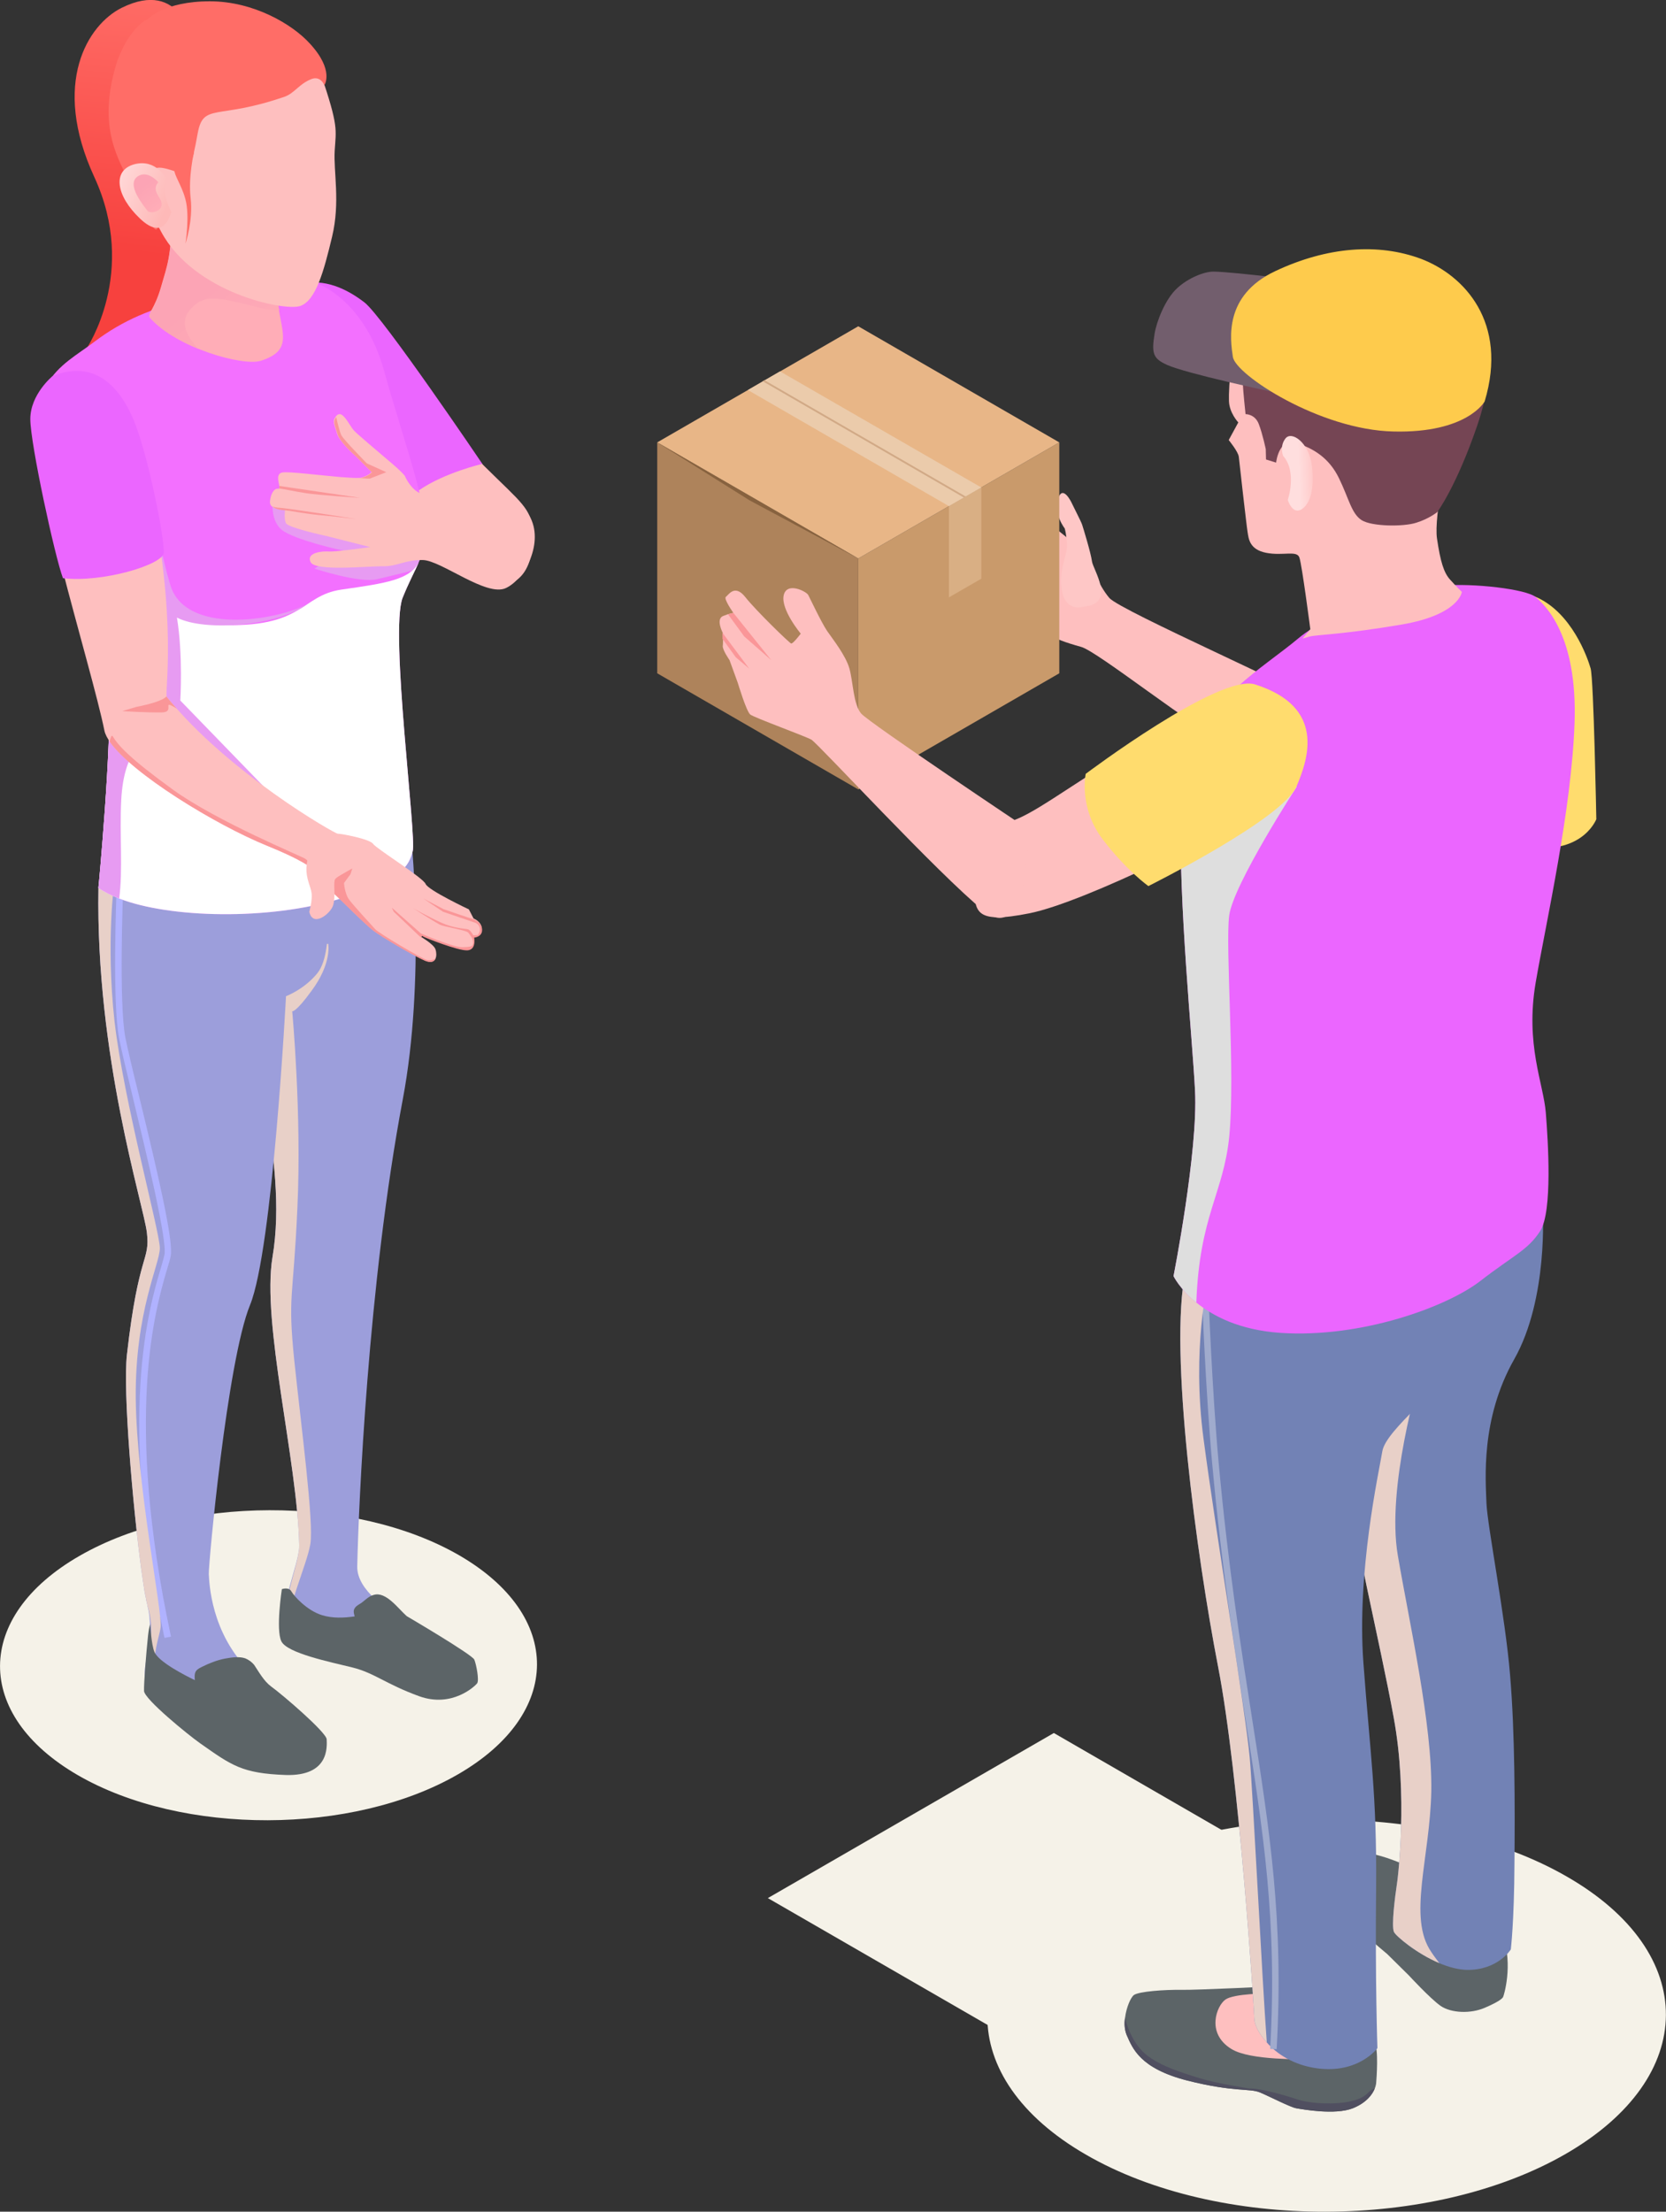 <svg width="64.31" height="85.34" viewBox="0 0 64.31 85.34" xmlns="http://www.w3.org/2000/svg" xmlns:xlink="http://www.w3.org/1999/xlink" overflow="hidden"><rect x="0" y="0" width="64.31" height="85.34" fill="#333333" stroke="none"/><defs></defs><g><path d="M41.98 72.45C47.11 69.49 55.4 69.47 60.5 72.42 65.6 75.36 65.57 80.15 60.44 83.11 55.31 86.07 47.02 86.09 41.92 83.14 36.82 80.2 36.85 75.41 41.98 72.45Z" fill="#F5F2E8"/><path d="M40.68 79.61 29.64 73.24 40.68 66.87 51.71 73.24Z" fill="#F5F2E8"/><g><g><path d="M38.77 19.78C38.77 19.78 38.82 19.18 39.28 19.36 39.74 19.54 41.81 21.2 41.95 21.45 42.08 21.71 42.4 22.58 42.82 23.07 43.24 23.57 50.66 26.8 50.74 27.09 50.83 27.38 49.1 29.57 47.59 28.84 46.08 28.11 42.37 25.13 41.73 24.96 41.09 24.78 40.75 24.66 40.4 24.42 40.05 24.18 39.43 23.37 39.43 23.37 39.43 23.37 38.13 22.94 37.99 22.75 37.85 22.56 38.02 22.31 38.24 22.31 38.45 22.3 39.7 22.7 39.7 22.7L39.07 22.14C39.07 22.14 37.84 21.55 37.83 21.31 37.82 21.07 38.11 20.84 38.22 20.83 38.33 20.83 38 20.68 38.02 20.36 38.03 20.05 38.5 19.92 38.5 19.92L38.77 19.78Z" fill="#FEBFBF"/><path d="M41.82 23.41C41.82 23.41 41.16 23.63 41 22.83 40.84 22.03 41.2 21.44 41.19 21.03 41.17 20.62 41.1 20.39 41.1 20.39 41.1 20.39 40.67 19.85 40.84 19.26 41.01 18.67 41.35 19.36 41.38 19.43 41.41 19.5 41.73 20.12 41.77 20.24 41.81 20.36 42.11 21.34 42.15 21.65 42.18 21.97 43.12 23.3 41.82 23.41Z" fill="#FEC7C6"/></g><g><path d="M33.13 30.46 40.89 25.98 40.89 17.07 33.13 21.55Z" fill="#C99A6B"/><path d="M33.13 30.46 25.37 25.98 25.37 17.07 33.13 21.55Z" fill="#AE835B"/><path d="M33.13 21.55 25.37 17.07 33.13 12.59 40.89 17.07Z" fill="#E8B687"/><path d="M36.63 23.05 37.88 22.33 37.88 18.81 36.63 19.53Z" fill="#D9AF84"/><path d="M36.63 19.53 28.87 15.05 30.11 14.33 37.88 18.81Z" fill="#EBCBAB"/><path d="M37.21 19.2 29.44 14.71 29.51 14.67 37.28 19.16Z" fill="#D1A986"/><path d="M25.37 17.07 33.13 21.55 28.94 19.31Z" fill="#87623F"/></g><g><linearGradient x1="2139.63" y1="-22.079" x2="2140.78" y2="-22.079" gradientUnits="userSpaceOnUse" id="SVGID_1_" gradientTransform="matrix(-0.999 0.037 0.037 0.999 2189.61 -38.864)"><stop offset="0.122" stop-color="#FEB9B8"/><stop offset="1" stop-color="#FFDEDE"/></linearGradient><path d="M57.11 23.04C57.11 23.04 57.88 22.44 59.28 23.03 60.67 23.63 61.28 25.37 61.4 25.79 61.52 26.21 61.62 31.61 61.62 31.61 61.62 31.61 61.01 33.21 58.47 32.57 55.92 31.93 57.11 23.04 57.11 23.04Z" fill="#FFDC6E"/><path d="M54.79 72.25C54.76 72.2 53.33 71.44 52.29 71.46 51.24 71.48 51.34 72.76 51.53 73.33 51.72 73.9 53.55 75.4 53.55 75.4L54.39 76.23C54.39 76.23 55.2 77.11 55.61 77.4 56.02 77.68 56.77 77.71 57.32 77.47 57.88 77.23 57.99 77.11 58.02 77.06 58.05 77.01 58.41 75.83 58.02 74.72 57.63 73.61 54.79 72.25 54.79 72.25Z" fill="#5C6467"/><path d="M58.29 64.62C58.48 66.84 58.48 69.7 58.46 71.92 58.45 74.15 58.32 75.22 58.32 75.22 58.32 75.22 57.82 76.03 56.62 76.01 56.28 76 55.91 75.9 55.56 75.75 54.68 75.38 53.89 74.71 53.81 74.55 53.7 74.32 53.86 73.12 53.91 72.79 53.97 72.45 54.35 69.25 53.8 66.28 53.26 63.31 52.13 58.74 52.08 57.28 52.06 56.82 52.13 55.86 52.24 54.76 52.46 52.36 52.84 49.31 52.84 49.31L59.55 46.66C59.55 46.66 59.78 50.1 58.45 52.45 57.14 54.76 57.35 57.12 57.38 58.01 57.42 58.91 58.11 62.4 58.29 64.62Z" fill="#7282B5"/><path d="M55.56 75.75C54.68 75.38 53.89 74.71 53.81 74.55 53.7 74.32 53.86 73.12 53.91 72.79 53.97 72.45 54.35 69.25 53.8 66.28 53.26 63.31 52.13 58.74 52.08 57.28 52.06 56.82 52.13 55.86 52.24 54.76 52.95 54.05 53.8 53.49 54.8 53.11 54.8 53.11 53.5 57.4 53.96 60.03 54.41 62.66 55.29 66.53 55.25 69.11 55.2 71.7 54.33 73.99 55.25 75.32 55.34 75.46 55.45 75.6 55.56 75.75Z" fill="#E8D0C8"/><path d="M43.49 78.52C43.72 79.04 44 79.81 45.83 80.28 47.66 80.74 48.23 80.57 48.64 80.74 49.04 80.91 49.81 81.31 50.04 81.35 50.27 81.39 51.54 81.62 52.22 81.35 52.74 81.14 52.98 80.82 53.07 80.58 53.1 80.51 53.11 80.45 53.12 80.4 53.14 80.18 53.22 79.04 53.06 78.83 52.9 78.62 49.27 76.64 49.27 76.64 49.27 76.64 46.25 76.79 45.61 76.78 44.96 76.77 43.97 76.84 43.77 76.98 43.65 77.07 43.48 77.45 43.43 77.85 43.39 78.08 43.41 78.32 43.49 78.52Z" fill="#5C6467"/><path d="M48.93 76.92C48.93 76.92 47.65 76.92 47.31 77.15 46.97 77.38 46.54 78.45 47.53 79.06 48.27 79.52 50.29 79.44 50.62 79.48 50.95 79.52 51.58 79.44 51.79 79.22 52 79 50.49 77.93 50.49 77.93L48.93 76.92Z" fill="#FEBFBF"/><path d="M43.49 78.52C43.72 79.04 44 79.81 45.83 80.28 47.66 80.74 48.23 80.57 48.64 80.74 49.04 80.91 49.81 81.31 50.04 81.35 50.27 81.39 51.54 81.62 52.22 81.35 52.74 81.14 52.98 80.82 53.07 80.58 52.98 80.61 52.88 80.67 52.8 80.76 52.3 81.3 50.67 81.2 50.12 81.02 48.65 80.54 48.24 80.59 48.24 80.59 48.24 80.59 46.95 80.39 46.31 80.19 45.67 79.99 44.63 79.69 44.1 79.15 43.57 78.61 43.43 77.85 43.43 77.85 43.39 78.08 43.41 78.32 43.49 78.52Z" fill="#504F60"/><path d="M56.41 52.37C55.72 53.52 53.49 55.17 53.36 56 53.22 56.84 52.37 60.66 52.63 64.17 52.89 67.68 53.15 69.23 53.12 72.82 53.08 76.41 53.17 79.03 53.17 79.03 53.17 79.03 52.45 80.02 50.85 79.81 49.95 79.69 49.29 79.26 48.9 78.81 48.59 78.47 48.43 78.13 48.42 77.91 48.4 77.41 47.84 68.53 47.02 64.31 46.2 60.09 45.11 52.09 45.76 49.08 45.78 49 45.8 48.93 45.84 48.86 46.95 46.26 56.92 49.83 56.92 49.83 56.92 49.83 57.1 51.21 56.41 52.37Z" fill="#7282B5"/><g><path d="M49.28 79.07 49.03 79.06C49.31 74.15 48.77 70.71 48.08 66.35 47.65 63.61 47.16 60.5 46.79 56.45 46.54 53.7 46.4 50.02 46.4 49.98L46.65 49.97C46.65 50.01 46.79 53.68 47.04 56.42 47.41 60.46 47.9 63.56 48.33 66.3 49.02 70.67 49.56 74.13 49.28 79.07Z" fill="#A0ABCD"/></g><path d="M48.9 78.81C48.59 78.47 48.43 78.13 48.42 77.91 48.4 77.41 47.84 68.53 47.02 64.31 46.2 60.09 45.11 52.09 45.76 49.08 45.78 49 45.8 48.93 45.84 48.86 46.1 49.02 46.37 49.2 46.64 49.4 46.64 49.4 45.99 52.03 46.46 55.53 46.92 59.03 48.09 66.12 48.24 67.81 48.37 69.27 48.71 76.23 48.9 78.81Z" fill="#E8D0C8"/><path d="M59.67 42.93C59.76 44.05 59.93 46.73 59.46 47.49 58.98 48.24 58.43 48.43 57.14 49.43 55.86 50.42 52.56 51.64 49.42 51.43 47.84 51.32 46.82 50.78 46.18 50.26 45.54 49.74 45.3 49.24 45.3 49.24 45.3 49.24 46.25 44.42 46.13 42.09 46.04 40.21 45.48 34.69 45.59 31.37 45.62 30.55 45.68 29.86 45.81 29.4 46.45 27.06 48.79 25.75 50.12 24.63 51.45 23.51 54.51 22.72 55.68 22.6 56.84 22.49 58.92 22.73 59.28 23.04 59.64 23.35 60.9 24.5 60.78 27.9 60.66 31.29 59.69 35.53 59.28 37.91 58.87 40.3 59.58 41.81 59.67 42.93Z" fill="#EB66FF"/><path d="M47.45 43.86C47.23 46.05 46.3 46.91 46.18 50.26 45.54 49.74 45.3 49.24 45.3 49.24 45.3 49.24 46.25 44.42 46.13 42.09 46.04 40.21 45.48 34.69 45.59 31.37 45.72 31.11 45.79 30.98 45.79 30.98L50.06 30.35C50.06 30.35 47.61 34.12 47.45 35.32 47.29 36.53 47.69 41.4 47.45 43.86Z" fill="#DEDEDE"/><path d="M55.94 17.21C55.94 17.21 55.34 19.91 55.47 20.78 55.6 21.66 55.73 22.1 55.98 22.37 56.22 22.64 56.43 22.84 56.43 22.84 56.43 22.84 56.33 23.72 54.1 24.1 51.87 24.48 50.84 24.49 50.56 24.56 50.28 24.64 50.28 24.64 50.28 24.64L50.58 24.28C50.58 24.28 50.26 21.81 50.16 21.52 50.07 21.22 49.53 21.46 48.87 21.33 48.22 21.2 48.2 20.77 48.16 20.54 48.12 20.31 47.84 17.83 47.82 17.63 47.8 17.43 47.43 16.98 47.43 16.98L47.8 16.3C47.8 16.3 47.45 15.93 47.44 15.47 47.42 15.01 47.53 13.03 48.04 12.41 48.55 11.79 51.95 11.39 52.88 11.67 53.82 11.96 56.42 13.89 55.94 17.21Z" fill="#FEBFBF"/><path d="M48.09 13.38C48.09 13.38 48.19 13.49 48.22 13.77 48.25 14.05 47.96 14.33 47.97 14.74 47.99 15.15 48.08 15.98 48.08 15.98 48.08 15.98 48.44 15.97 48.59 16.36 48.74 16.75 48.86 17.33 48.86 17.33L48.87 17.73 49.26 17.85C49.26 17.85 49.36 16.88 50.03 17.09 50.7 17.3 51.31 17.67 51.69 18.46 52.07 19.24 52.17 19.82 52.56 20.07 52.95 20.32 54.18 20.33 54.67 20.17 55.16 20.02 55.48 19.76 55.48 19.76 55.48 19.76 56.21 18.79 57.02 16.43 57.83 14.08 57.33 12.7 57.01 12.25 56.69 11.8 55.75 11.44 55.75 11.44 55.75 11.44 55.79 10.41 53.39 9.91 50.98 9.42 48.17 11.48 47.85 11.83 47.53 12.17 47.48 13.09 47.48 13.09L48.09 13.38Z" fill="#754554"/><path d="M49.07 15.11C49.07 15.11 45.81 14.42 45.05 14.08 44.52 13.84 44.44 13.65 44.57 12.87 44.64 12.43 44.97 11.55 45.44 11.12 45.86 10.73 46.49 10.47 46.86 10.48 47.57 10.49 50.68 10.86 51.61 11.02 52.55 11.18 49.07 15.11 49.07 15.11Z" fill="#725E6D"/><path d="M57.31 15.49C57.31 15.49 56.64 16.72 53.79 16.65 50.95 16.59 47.69 14.46 47.59 13.77 47.49 13.09 47.23 11.4 49.23 10.46 51.23 9.52 53.2 9.37 54.86 9.99 56.51 10.62 58.23 12.43 57.31 15.49Z" fill="#FECB4C"/><path d="M49.53 17.59C49.53 17.59 49.38 17.23 49.62 16.92 49.86 16.61 50.53 17.08 50.64 17.96 50.75 18.84 50.58 19.46 50.23 19.66 49.88 19.86 49.71 19.29 49.71 19.29 49.71 19.29 50.08 18.21 49.53 17.59Z" fill="url(#SVGID_1_)"/></g><g><path d="M47.36 26.72C46.58 27.05 46.41 27.16 44.47 28.37 40.78 30.66 39.91 31.42 38.91 31.73 37.91 32.04 37.49 33.3 37.58 34.23 37.67 35.16 37.59 35.67 39.74 35.24 41.89 34.81 47.58 31.97 49.26 30.8 51.33 29.37 49.72 25.72 47.36 26.72Z" fill="#FEBFBF"/><path d="M28.31 23.65C28.31 23.65 27.92 23.1 28.02 23.03 28.12 22.96 28.36 22.52 28.77 23.04 29.18 23.56 30.48 24.82 30.54 24.83 30.61 24.85 30.91 24.45 30.91 24.45 30.91 24.45 30.14 23.53 30.25 22.98 30.36 22.43 31.13 22.82 31.2 22.96 31.27 23.09 31.7 24.01 31.93 24.35 32.16 24.68 32.65 25.3 32.79 25.8 32.93 26.3 32.94 27.18 33.24 27.53 33.53 27.88 39.7 32 39.7 32 39.7 32 39.73 36.55 37.98 35.15 36.23 33.74 31.57 28.68 31.32 28.54 31.07 28.4 29.11 27.69 28.96 27.57 28.81 27.45 28.48 26.35 28.48 26.35L28.16 25.47C28.16 25.47 27.88 25.07 27.9 24.92 27.92 24.77 27.9 24.42 27.9 24.42 27.9 24.42 27.62 23.89 27.91 23.77 28.18 23.66 28.31 23.65 28.31 23.65Z" fill="#FEBFBF"/><path d="M28.31 23.65 29.77 25.47 28.73 24.56 28.1 23.7Z" fill="#FA9698"/><path d="M27.89 24.42 28.92 25.8 28.4 25.36 27.89 24.65Z" fill="#FA9698"/><path d="M41.91 29.86C41.91 29.86 41.63 31.15 42.56 32.38 43.5 33.61 44.33 34.19 44.33 34.19 44.33 34.19 49.52 31.6 50.05 30.34 50.5 29.28 51.19 27.28 48.45 26.41 47.08 25.97 41.91 29.86 41.91 29.86Z" fill="#FFDC6E"/></g></g></g><g><path d="M3.06 60.04C7.12 57.7 13.68 57.68 17.72 60.01 21.75 62.34 21.73 66.13 17.67 68.47 13.61 70.81 7.05 70.83 3.01 68.5-1.02 66.17-1 62.38 3.06 60.04Z" fill="#F5F2E8"/><g><linearGradient x1="2089.49" y1="11.176" x2="2088.41" y2="-0.57" gradientUnits="userSpaceOnUse" id="SVGID_2_" gradientTransform="matrix(-1 0 0 1 2094.15 0)"><stop offset="0.122" stop-color="#F7413E"/><stop offset="0.99" stop-color="#FF6D67"/></linearGradient><linearGradient x1="7.58" y1="10.885" x2="10.283" y2="14.307" gradientUnits="userSpaceOnUse" id="SVGID_3_"><stop offset="0.122" stop-color="#FCA4B5"/><stop offset="0.99" stop-color="#FFADB7"/></linearGradient><linearGradient x1="2087.32" y1="8.015" x2="2090.06" y2="6.776" gradientUnits="userSpaceOnUse" id="SVGID_4_" gradientTransform="matrix(-1 0 0 1 2094.15 0)"><stop offset="0.122" stop-color="#FEB9B8"/><stop offset="1" stop-color="#FFDEDE"/></linearGradient><linearGradient x1="2088.69" y1="7.034" x2="2087.92" y2="8.005" gradientUnits="userSpaceOnUse" id="SVGID_5_" gradientTransform="matrix(-1 0 0 1 2094.15 0)"><stop offset="0.122" stop-color="#FCA4B5"/><stop offset="0.99" stop-color="#FFADB7"/></linearGradient><path d="M16.08 65.11C14.07 63.72 13.13 63.82 13.13 63.82 13.13 63.82 10.63 63.99 10.9 62.49 11.12 61.21 11.45 60.42 11.53 59.87 11.55 59.78 11.55 59.69 11.55 59.61 11.48 56.36 10.09 51.04 10.52 48.5 10.84 46.61 10.57 44.52 10.24 42.52 10.22 42.47 10.22 42.43 10.21 42.38 10.12 41.82 10.03 41.27 9.94 40.74 9.93 40.68 9.93 40.63 9.91 40.58 9.86 40.24 9.81 39.91 9.77 39.59 9.75 39.42 9.73 39.26 9.71 39.1 9.67 38.78 9.64 38.47 9.63 38.18 9.6 37.7 9.61 37.25 9.65 36.84 9.68 36.58 9.72 36.34 9.79 36.11 10.6 33.28 15.89 32.5 15.89 32.5 15.89 32.5 16.42 37.79 15.55 42.41 14.2 49.55 13.84 58.16 13.79 60.44 13.77 61.38 15.03 62.16 15.61 62.5 16.43 62.97 18.02 64.03 18.02 64.03 18.02 64.03 18.09 66.5 16.08 65.11Z" fill="#9C9EDB"/><path d="M11.28 39.02C11.28 39.02 11.65 42.97 11.48 46.6 11.32 50.21 11.1 49.93 11.36 52.5 11.63 55.07 12.12 58.75 11.98 59.58 11.84 60.41 11.03 62.09 11.06 63.18 10.95 63.01 10.89 62.78 10.94 62.5 11.14 61.22 11.46 60.43 11.53 59.87 11.55 59.78 11.55 59.69 11.55 59.61 11.48 56.36 10.09 51.04 10.52 48.5 10.84 46.61 10.57 44.52 10.24 42.52 10.22 42.47 10.22 42.43 10.21 42.38 10.12 41.82 10.03 41.27 9.94 40.74 9.93 40.68 9.93 40.63 9.91 40.58 9.86 40.24 9.81 39.91 9.77 39.59 9.75 39.42 9.73 39.26 9.71 39.1 9.67 38.78 9.64 38.47 9.63 38.18 9.6 37.7 9.61 37.25 9.65 36.84 10.4 36.53 11.39 36.37 12.67 36.42 12.67 36.42 12.82 37.17 12.02 38.24 11.41 39.08 11.28 39.02 11.28 39.02Z" fill="#E8D0C8"/><path d="M14.43 61.54C14.9 61.4 15.37 62.07 15.7 62.36 15.7 62.36 18.24 63.85 18.31 64.04 18.39 64.24 18.5 64.83 18.42 64.95 18.34 65.06 17.45 65.91 16.18 65.45 14.91 64.99 14.45 64.55 13.6 64.34 12.75 64.13 11.08 63.79 10.86 63.33 10.64 62.87 10.88 61.32 10.88 61.32 10.88 61.32 11.15 61.22 11.25 61.41 11.36 61.6 11.85 62.14 12.42 62.32 12.83 62.45 13.28 62.43 13.69 62.37 13.66 62.25 13.62 62.14 13.71 62.03 13.77 61.95 13.86 61.91 13.95 61.85 14.06 61.77 14.16 61.67 14.28 61.6 14.33 61.58 14.38 61.55 14.43 61.54Z" fill="#5C6467"/><path d="M12.26 37.54C11.76 38.17 11.04 38.44 11.04 38.44 11.04 38.44 10.53 48.22 9.65 50.36 8.77 52.51 8.04 60.41 8.06 60.74 8.08 61.06 8.13 63.01 9.66 64.51 11.19 66.01 11.86 66.3 11.84 66.53 11.82 66.76 11.14 67.91 9.69 67.67 8.25 67.43 7.85 67.33 7.15 66.59 6.45 65.85 5.71 65.35 5.6 64.77 5.5 64.19 5.99 63.05 5.69 61.96 5.7 61.95 5.69 61.95 5.69 61.94 5.68 61.88 5.66 61.81 5.64 61.73 5.64 61.71 5.64 61.68 5.63 61.66 5.61 61.59 5.6 61.5 5.58 61.41 5.54 61.16 5.5 60.87 5.45 60.53 5.13 58.13 4.74 53.68 4.9 52.27 5.35 48.29 5.8 48.69 5.67 47.56 5.53 46.43 3.69 40.76 3.8 34.26 3.8 34.1 3.84 33.95 3.91 33.83 4.85 31.97 12.53 33.85 12.53 33.85 12.53 33.85 12.96 36.65 12.26 37.54Z" fill="#9C9EDB"/><g><path d="M6.35 63.2C4.51 54.63 5.75 50.46 6.22 48.89 6.28 48.68 6.33 48.51 6.35 48.41 6.45 47.82 5.65 44.51 5.12 42.31 4.88 41.33 4.68 40.49 4.6 40.08 4.33 38.71 4.49 34.56 4.5 34.39L4.75 34.4C4.75 34.44 4.58 38.69 4.84 40.04 4.92 40.45 5.12 41.29 5.36 42.26 6.1 45.3 6.7 47.87 6.59 48.46 6.57 48.58 6.52 48.74 6.45 48.97 6 50.51 4.78 54.64 6.6 63.15L6.35 63.2Z" fill="#B0B2FF"/></g><path d="M6.48 65.92C6.08 65.55 5.75 65.22 5.68 64.86 5.57 64.28 6.04 63.14 5.72 62.05 5.71 62.02 5.7 61.99 5.69 61.96 5.7 61.95 5.69 61.95 5.69 61.94 5.68 61.88 5.66 61.81 5.64 61.73 5.64 61.71 5.64 61.68 5.63 61.66 5.62 61.58 5.6 61.5 5.58 61.41 5.54 61.16 5.5 60.87 5.45 60.53 5.13 58.13 4.74 53.68 4.9 52.27 5.35 48.29 5.8 48.69 5.67 47.56 5.53 46.43 3.69 40.76 3.8 34.26 3.8 34.1 3.84 33.95 3.91 33.83 4.2 33.9 4.42 33.97 4.42 33.97 4.42 33.97 4.08 36.34 4.42 39.4 4.77 42.47 6.17 47.53 6.17 48.16 6.17 48.78 5.21 50.6 5.24 53.97 5.28 57.34 6.26 62.1 6.2 62.78 6.16 63.26 5.55 64.42 6.48 65.92Z" fill="#E8D0C8"/><path d="M9.47 63.99C9.24 63.91 8.95 63.95 8.68 64 8.37 64.06 8.07 64.18 7.79 64.32 7.51 64.45 7.5 64.56 7.52 64.83 7.15 64.65 6.12 64.13 5.96 63.74 5.84 63.46 5.8 62.67 5.8 62.67 5.8 62.67 5.74 62.79 5.7 63.26 5.65 63.73 5.55 64.93 5.56 65.25 5.58 65.57 7.26 66.94 7.73 67.27 8.94 68.12 9.34 68.43 11.03 68.49 12.72 68.54 12.62 67.39 12.61 67.11 12.59 66.84 10.93 65.41 10.46 65.07 10.19 64.87 9.99 64.51 9.81 64.24 9.71 64.12 9.59 64.04 9.47 63.99Z" fill="#5C6467"/><path d="M12.68 11.12C12.68 11.12 13.79 10.92 15.18 13.18 16.41 15.18 17.3 16.59 18.7 17.99 20.11 19.39 20.51 19.61 20.57 20.51 20.63 21.41 20.34 23.11 18.49 22.42 16.64 21.73 14.48 17.98 13.67 16.39 12.86 14.82 5.52 11.07 12.68 11.12Z" fill="#FEBFBF"/><path d="M18.62 17.9C18.62 17.9 17.17 18.23 16.17 18.92 15.17 19.61 11.11 11.08 11.66 10.95 12.5 10.76 13.33 11.1 14.07 11.67 14.78 12.22 18.62 17.9 18.62 17.9Z" fill="#EB66FF"/><path d="M7.42 1.61C7.42 1.61 7.01-0.84 4.7 0.3 3.39 0.95 1.97 3.21 3.64 6.83 5.34 10.51 3.34 13.45 3.34 13.45 3.34 13.45 5.73 13.07 6.58 12.28 7.43 11.48 7.16 10.78 7.05 8.3 6.93 5.82 7.42 1.61 7.42 1.61Z" fill="url(#SVGID_2_)"/><path d="M16.41 20.37C16.43 20.96 16.32 21.33 16.15 21.72 16.15 21.72 16.15 21.72 16.15 21.73 16.11 21.81 16.07 21.9 16.03 21.99 15.89 22.28 15.72 22.62 15.54 23.07 15.04 24.37 16.09 32.28 15.93 32.85 15.77 33.41 15.57 33.94 13.12 34.68 10.39 35.52 6.54 35.43 4.6 34.67 4.3 34.55 4.03 34.42 3.8 34.26 3.8 34.26 4.33 28.69 4.2 26.61 4.12 25.4 3.49 23.84 2.86 22.27 2.83 22.2 2.8 22.12 2.77 22.05 2.35 21 1.95 19.96 1.72 19.01 0.68 14.7 2.33 14.19 3.64 13.19 4.76 12.34 5.91 11.89 7.2 11.58 9.14 11.1 11.24 10.76 11.83 10.82 12.42 10.88 14.11 11.73 14.82 14.29 15.44 16.51 16.11 18.38 16.33 19.67 16.37 19.87 16.39 20.05 16.4 20.22 16.41 20.27 16.41 20.32 16.41 20.37Z" fill="#F370FF"/><path d="M16.41 20.37C16.43 20.96 16.32 21.33 16.15 21.72 16.15 21.72 16.15 21.72 16.15 21.73 16.11 21.81 16.07 21.9 16.03 21.99 15.53 22.11 14.91 22.27 14.55 22.35 13.86 22.51 12.14 21.94 12.14 21.94L13.26 21.25C13.26 21.25 11.36 20.84 10.87 20.44 10.39 20.03 10.54 19.21 10.54 19.21 11.63 18.01 14.64 18.99 16.33 19.67 16.37 19.87 16.39 20.05 16.4 20.22 16.41 20.27 16.41 20.32 16.41 20.37Z" fill="#E79BF2"/><path d="M15.93 32.85C15.77 33.41 15.57 33.94 13.12 34.68 10.39 35.52 6.54 35.43 4.6 34.67 4.3 34.55 4.03 34.42 3.8 34.26 3.8 34.26 4.33 28.69 4.2 26.61 4.12 25.4 3.49 23.84 2.86 22.27 3.25 20.21 3.86 18.68 4.73 18.59 7.37 18.31 4.8 23.95 8.41 24.11 11.75 24.26 11.59 22.98 13.18 22.75 14.95 22.5 15.79 22.36 16.15 21.73 15.99 22.09 15.78 22.48 15.54 23.07 15.04 24.37 16.09 32.28 15.93 32.85Z" fill="#FFFFFF"/><path d="M11.83 32.05 5.62 28.59C5.62 28.59 4.78 28.89 4.68 30.87 4.61 32.21 4.75 33.57 4.6 34.67 4.3 34.55 4.03 34.42 3.8 34.26 3.8 34.26 4.33 28.69 4.2 26.61 4.12 25.34 3.43 23.69 2.77 22.05 4.36 20.35 5.81 18.98 5.81 18.98 5.81 18.98 6.15 21.19 6.58 22.59 7.16 24.47 10.54 23.99 11.87 23.31 10.75 24.15 7.91 24.39 6.83 23.83 7.07 25.28 6.96 27.03 6.96 27.03L11.83 32.05Z" fill="#E79BF2"/><path d="M2.43 14.62C2.43 14.62 4.59 13.9 5.47 17.48 6.89 23.3 6.39 26.33 6.43 26.88 8.79 29.81 12.94 32.18 13.04 32.17 13.14 32.16 14.27 32.37 14.4 32.56 14.53 32.75 16.34 33.87 16.43 34.11 16.53 34.35 18.1 35.09 18.1 35.09L18.28 35.44C18.28 35.44 18.6 35.56 18.6 35.85 18.61 36.14 18.29 36.16 18.29 36.16 18.29 36.16 18.39 36.62 18.04 36.65 17.69 36.68 16.37 36.15 16.33 36.12 16.29 36.09 16.25 36.15 16.25 36.15 16.25 36.15 16.74 36.43 16.81 36.63 16.88 36.83 16.87 37.27 16.4 37.06 15.94 36.86 14.74 36.15 14.42 35.91 14.1 35.67 13.05 34.61 12.94 34.52 12.86 34.46 12.52 33.74 11.71 33.28 11.4 33.1 10.96 32.89 10.32 32.63 8.05 31.71 4.26 29.32 4.03 28.19 3.54 25.75 0.99 17.76 1.33 15.83 1.51 14.89 2.43 14.62 2.43 14.62Z" fill="#FEBFBF"/><g><path d="M4.35 28.41C4.57 28.77 4.99 29.25 6.69 30.48 8.4 31.71 11.67 33.05 11.79 33.14 11.91 33.23 12.51 33.84 12.51 33.84L12.95 33.87 13.6 33.51 13.53 33.73 13.28 34.07C13.28 34.07 13.3 34.45 13.46 34.69 13.62 34.92 14.33 35.68 14.48 35.85 14.63 36.02 16.24 36.96 16.45 37.03 16.56 37.07 16.71 37.05 16.81 36.99 16.76 37.1 16.64 37.17 16.4 37.07 15.94 36.87 14.74 36.16 14.42 35.92 14.1 35.68 13.05 34.62 12.94 34.53 12.86 34.47 12.52 33.75 11.71 33.29 11.4 33.11 10.96 32.9 10.32 32.64 8.3 31.82 5.08 29.84 4.23 28.61 4.28 28.43 4.31 28.35 4.35 28.41Z" fill="#FA9698"/><path d="M16.26 36.15C16.26 36.15 16.31 36.18 16.38 36.22 16.29 36.17 16.22 36.15 16.22 36.15L15.2 35.18 15.12 35.02 16.25 36.02C16.25 36.02 17.5 36.56 17.85 36.55 18.2 36.54 18.27 36.52 18.26 36.35 18.25 36.18 18.15 36.1 18.08 35.99 18.01 35.89 17.15 35.77 16.96 35.67 16.77 35.57 15.94 35.04 15.94 35.04 15.94 35.04 16.52 35.37 17.03 35.6 17.53 35.83 17.98 35.83 18.07 35.86 18.16 35.89 18.27 36.09 18.27 36.09L18.44 36.08C18.44 36.08 18.55 35.96 18.52 35.81 18.49 35.66 18.36 35.61 18.36 35.61L17.1 35.18 16.34 34.67 17.12 35.08C17.12 35.08 18.13 35.43 18.31 35.48 18.39 35.52 18.6 35.64 18.61 35.87 18.62 36.16 18.3 36.18 18.3 36.18 18.3 36.18 18.4 36.64 18.05 36.67 17.7 36.7 16.38 36.17 16.34 36.14 16.3 36.08 16.26 36.15 16.26 36.15Z" fill="#FA9698"/><path d="M6.82 27.34C6.18 26.95 6.8 27.48 6.24 27.49 5.68 27.5 4.72 27.44 4.72 27.44 4.72 27.44 4.72 27.44 5.25 27.28 6.36 27.06 6.42 26.87 6.42 26.87 6.55 27.04 6.69 27.19 6.82 27.34 6.82 27.35 6.82 27.35 6.82 27.34Z" fill="#FA9698"/></g><path d="M11.94 35.18C11.94 35.18 12.06 34.75 12.03 34.48 12 34.21 11.81 33.92 11.83 33.48 11.85 33.04 12.04 32.5 12.54 32.34 13.04 32.18 13.41 32.07 13.75 32.78 14.09 33.49 12.97 33.74 12.92 33.96 12.87 34.17 12.96 34.58 12.86 34.93 12.76 35.26 12.07 35.8 11.94 35.18Z" fill="#FEBFBF"/><path d="M11 19.68 11 19.68C11.01 19.68 10.95 20.01 11.04 20.19 11.14 20.37 12.59 20.68 12.59 20.68L14.29 21.11C14.29 21.11 12.96 21.3 12.7 21.28 12.44 21.26 11.81 21.32 11.99 21.69 12.17 22.06 14.22 21.84 14.8 21.85 15.37 21.85 15.62 21.6 16.32 21.61 17.03 21.62 18.78 23.05 19.53 22.69 20.28 22.34 21.01 20.91 20.44 19.91 19.87 18.91 18.52 19.35 17.88 19.35 17.24 19.35 16.62 19.16 16.27 19.05 15.92 18.94 15.69 18.51 15.64 18.39 15.6 18.27 14.96 17.74 14.96 17.74 14.74 17.55 13.75 16.72 13.66 16.61 13.57 16.51 13.41 16.23 13.34 16.15 13.27 16.07 13.13 15.87 12.97 16.06 12.96 16.07 12.96 16.07 12.96 16.08 12.81 16.26 12.92 16.41 13.01 16.73 13.1 17.05 13.72 17.59 13.72 17.59L14.34 18.21C14.34 18.21 14.26 18.34 13.95 18.43 13.93 18.44 13.9 18.44 13.86 18.44L13.86 18.44C13.72 18.45 13.47 18.43 13.17 18.41L13.16 18.41C12.34 18.34 11.17 18.19 10.91 18.23 10.65 18.27 10.75 18.57 10.78 18.74 10.79 18.78 10.79 18.82 10.78 18.84 10.77 18.85 10.76 18.86 10.74 18.86 10.58 18.83 10.44 19.06 10.42 19.37 10.42 19.45 10.45 19.51 10.51 19.55 10.66 19.66 10.94 19.68 11 19.68Z" fill="#FEBFBF"/><path d="M10.62 8C10.62 8 10.59 10.81 10.75 11.86 10.91 12.91 11.26 13.54 10.07 13.92 9.39 14.14 6.84 13.44 5.78 12.25 5.69 12.1 5.97 11.92 6.21 11.09 6.45 10.25 6.63 9.87 6.62 8.24 6.62 6.62 6.7 5.12 6.7 5.12L10.62 8Z" fill="#FFADB7"/><path d="M10.78 11.96C10.61 11.98 10.35 11.96 9.97 11.86 8.35 11.45 7.91 11.37 7.42 11.86 6.93 12.34 7.11 12.88 7.66 13.46 6.94 13.17 6.23 12.76 5.79 12.26 5.7 12.12 5.98 11.93 6.22 11.1 6.46 10.27 6.63 9.89 6.63 8.25L6.63 7.47 10.69 11.18C10.71 11.45 10.73 11.69 10.76 11.87 10.76 11.9 10.77 11.93 10.78 11.96Z" fill="url(#SVGID_3_)"/><path d="M8.99 0.22C8.99 0.22 11.68 0.78 12.38 2.84 13.08 4.9 12.97 4.99 12.92 5.81 12.87 6.63 13.14 7.79 12.82 9.13 12.5 10.47 12.19 11.61 11.58 11.81 10.97 12.01 7.49 11.31 6.22 8.94 4.96 6.58 3.77 4.4 4.74 2.2 5.42 0.65 7.63-0.11 8.99 0.22Z" fill="#FEBFBF"/><path d="M4.53 2.34C5.04 0.99 5.7 0.74 5.7 0.74 5.7 0.74 6.33 0.05 8.1 0.05 9.78 0.05 11.28 0.93 11.96 1.68 12.92 2.72 12.52 3.29 12.52 3.29L12.51 3.27C12.48 3.19 12.32 2.92 12 3.06 11.55 3.24 11.36 3.6 10.99 3.73 8.37 4.64 7.85 3.95 7.63 5.15 7.41 6.37 7.3 6.8 6.75 6.61 5.87 6.31 5.91 6.5 5.48 7.09 5.65 7.65 5.85 8.26 6.07 8.8 6.07 8.8 6.05 9.35 5.04 7.14 4.66 6.23 3.68 5 4.53 2.34Z" fill="#FF6D67"/><path d="M6.42 6.91C6.42 6.91 6.04 6.11 5.18 6.34 4.32 6.58 4.48 7.56 5.41 8.44 6.34 9.32 6.56 8.28 6.61 8.21 6.65 8.16 6.19 7.53 6.42 6.91Z" fill="url(#SVGID_4_)"/><path d="M6.11 7.03C6.11 7.03 5.73 6.58 5.36 6.78 4.79 7.08 5.61 8.01 5.69 8.13 5.77 8.25 6.19 8.2 6.24 7.92 6.28 7.63 5.81 7.39 6.11 7.03Z" fill="url(#SVGID_5_)"/><path d="M7.49 5.87C7.49 5.87 7.26 6.82 7.36 7.66 7.46 8.5 7.16 9.4 7.16 9.4 7.16 9.4 7.33 8.32 7.16 7.7 7 7.08 6.67 6.74 6.72 6.4 6.77 6.06 7.49 5.87 7.49 5.87Z" fill="#FF6D67"/><path d="M13.96 18.44C13.94 18.45 13.91 18.45 13.87 18.45L14.27 18.47 14.91 18.22 14.16 17.88C14.16 17.88 13.26 16.96 13.18 16.8 13.12 16.69 13.03 16.33 12.98 16.1 12.83 16.28 12.94 16.43 13.03 16.75 13.12 17.07 13.74 17.61 13.74 17.61L14.36 18.23C14.35 18.22 14.28 18.34 13.96 18.44Z" fill="#FA9698"/><path d="M11.81 19.03C12.34 19.11 13.9 19.21 13.9 19.21L10.78 18.75C10.79 18.79 10.79 18.83 10.78 18.85 11.02 18.88 11.41 18.97 11.81 19.03Z" fill="#FA9698"/><path d="M10.52 19.55C10.66 19.67 10.95 19.69 11 19.69L11.01 19.69C11.15 19.7 11.77 19.82 12.28 19.87 12.76 19.91 13.62 20.01 13.75 20.03 13.52 19.99 11 19.59 10.74 19.59 10.67 19.58 10.59 19.57 10.52 19.55Z" fill="#FA9698"/></g><path d="M2.02 14.52C2.02 14.52 1.17 15.22 1.17 16.17 1.17 17.12 2.12 21.49 2.43 22.31 3.94 22.49 6.26 21.8 6.32 21.34 6.37 20.88 5.76 17.76 5.22 16.36 4.68 14.96 3.67 13.83 2.02 14.52Z" fill="#EB66FF"/></g></svg>